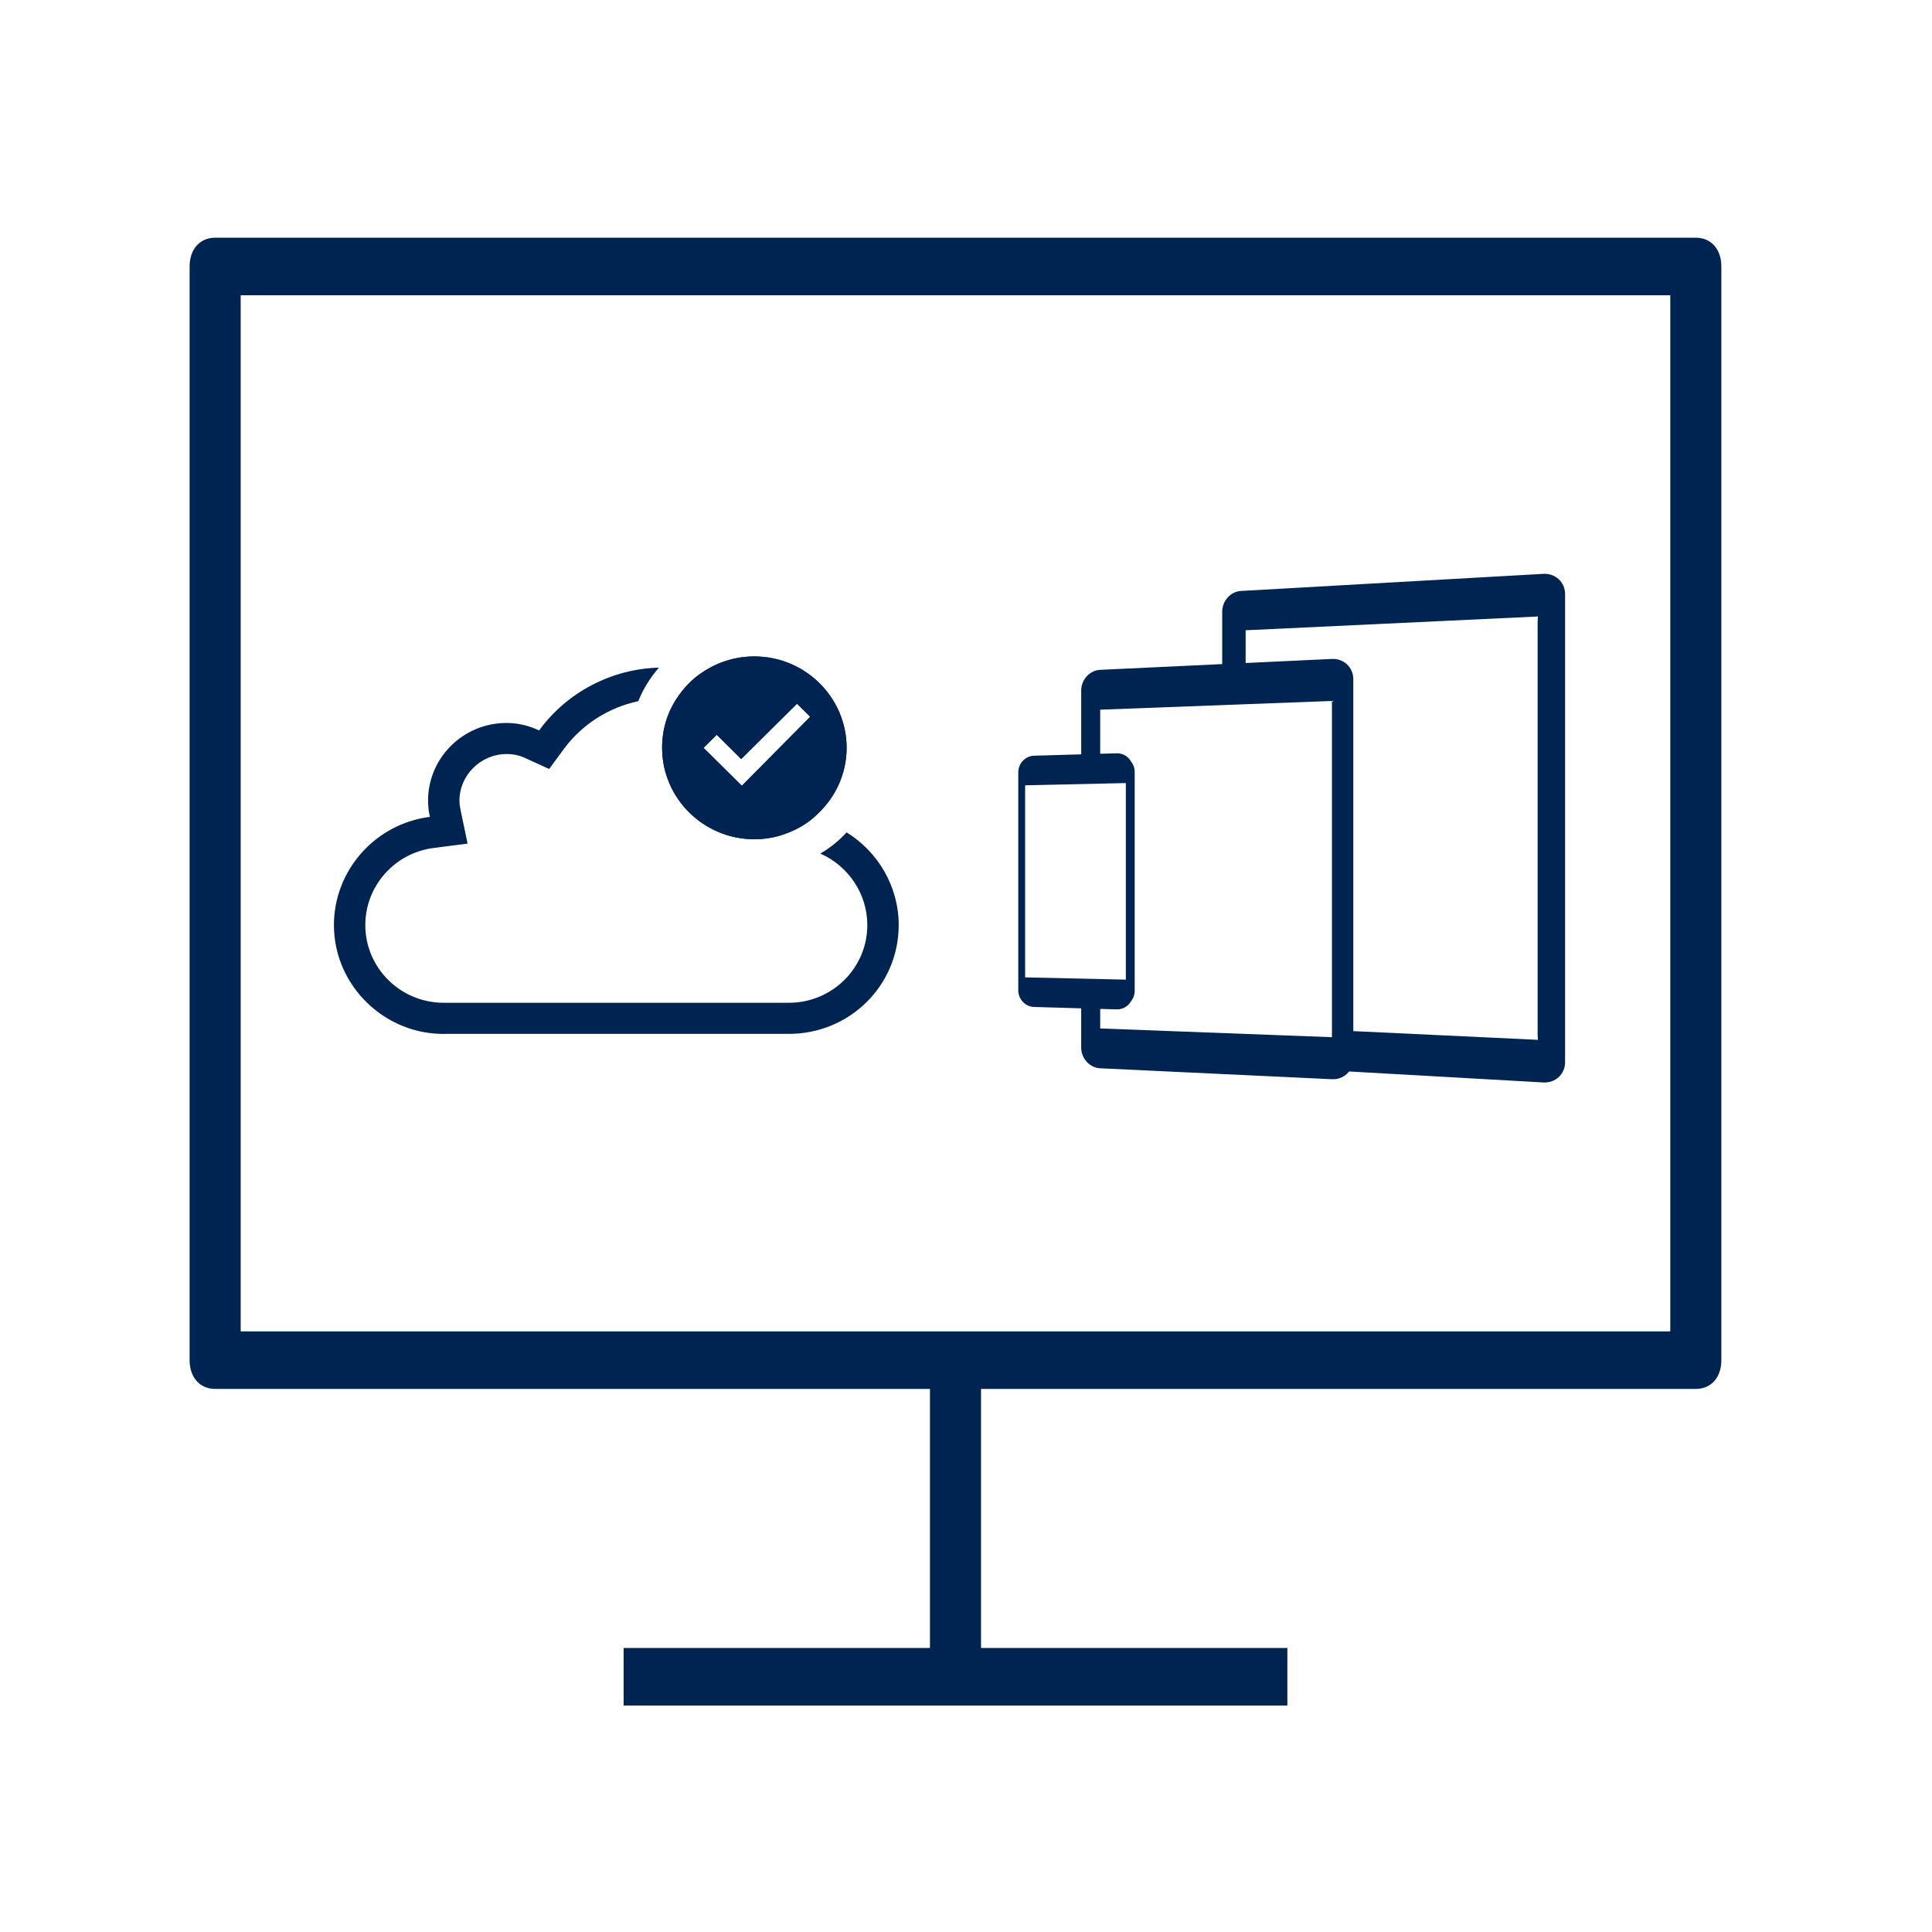 <?xml version="1.0" encoding="UTF-8" standalone="no"?>
<!-- Created with Inkscape (http://www.inkscape.org/) -->

<svg
   xmlns:dc="http://purl.org/dc/elements/1.1/"
   xmlns:cc="http://creativecommons.org/ns#"
   xmlns:rdf="http://www.w3.org/1999/02/22-rdf-syntax-ns#"
   xmlns:svg="http://www.w3.org/2000/svg"
   xmlns="http://www.w3.org/2000/svg"
   xmlns:sodipodi="http://sodipodi.sourceforge.net/DTD/sodipodi-0.dtd"
   xmlns:inkscape="http://www.inkscape.org/namespaces/inkscape"
   width="256"
   height="256"
   viewBox="0 0 67.733 67.733"
   version="1.1"
   id="svg8"
   inkscape:version="0.92.1 15371"
   sodipodi:docname="moniter.svg">
  <defs
     id="defs2" />
  <sodipodi:namedview
     id="base"
     pagecolor="#ffffff"
     bordercolor="#666666"
     borderopacity="1.0"
     inkscape:pageopacity="0.0"
     inkscape:pageshadow="2"
     inkscape:zoom="2.0898438"
     inkscape:cx="128"
     inkscape:cy="128"
     inkscape:document-units="mm"
     inkscape:current-layer="layer1"
     showgrid="false"
     units="px"
     inkscape:window-width="1366"
     inkscape:window-height="709"
     inkscape:window-x="0"
     inkscape:window-y="35"
     inkscape:window-maximized="1" />
  <g
     inkscape:label="Layer 1"
     inkscape:groupmode="layer"
     id="layer1"
     transform="translate(0,-229.267)">
    <g
       style="fill:#002451"
       id="g4051"
       transform="matrix(0.895,0,0,1.009,-11.252,212.88)">
      <g
         id="g4039">
        <path
           id="path4037"
           d="m 21,64.5 h 28 v 9 H 37 v 2 h 26 v -2 H 51 v -9 h 28 c 0.6,0 1,-0.4 1,-1 v -38 c 0,-0.6 -0.4,-1 -1,-1 H 21 c -0.6,0 -1,0.4 -1,1 v 38 c 0,0.6 0.4,1 1,1 z m 1,-38 h 56 v 36 H 51 49 22 Z"
           inkscape:connector-curvature="0" />
      </g>
    </g>
    <g
       style="fill:#002451"
       id="g547"
       transform="matrix(0.213,0,0,0.213,34.634,247.651)">
      <path
         id="path536"
         d="M 94.718,10.097 C 94.536,9.688 94.274,9.325 93.949,9.026 93.626,8.727 93.24,8.493 92.812,8.339 92.385,8.186 91.916,8.115 91.424,8.143 l -49.777,2.815 c -0.427,0.024 -0.833,0.138 -1.202,0.323 -0.368,0.186 -0.7,0.441 -0.979,0.751 -0.278,0.309 -0.504,0.67 -0.659,1.065 -0.155,0.396 -0.241,0.826 -0.241,1.273 v 8.626 l -20.08,0.946 c -0.434,0.021 -0.846,0.131 -1.221,0.314 -0.375,0.183 -0.712,0.438 -0.995,0.747 -0.282,0.309 -0.512,0.671 -0.669,1.068 -0.158,0.397 -0.245,0.831 -0.245,1.282 V 37.85 L 7.59,38.077 C 7.231,38.087 6.89,38.173 6.58,38.315 6.269,38.46 5.99,38.663 5.757,38.91 5.523,39.157 5.334,39.45 5.203,39.77 5.072,40.092 5,40.444 5,40.811 v 35.884 c 0,0.367 0.072,0.719 0.203,1.041 0.131,0.322 0.319,0.613 0.554,0.861 0.233,0.246 0.513,0.449 0.823,0.594 0.31,0.143 0.65,0.229 1.01,0.238 l 7.767,0.227 v 6.459 c 0,0.449 0.087,0.883 0.245,1.279 0.157,0.398 0.387,0.76 0.669,1.068 0.283,0.311 0.62,0.564 0.995,0.748 0.375,0.184 0.787,0.295 1.221,0.314 l 38.144,1.799 c 0.483,0.023 0.944,-0.053 1.364,-0.209 0.421,-0.156 0.8,-0.393 1.118,-0.691 0.122,-0.115 0.233,-0.242 0.337,-0.375 l 31.976,1.809 c 0.492,0.027 0.961,-0.045 1.388,-0.197 0.428,-0.152 0.813,-0.387 1.137,-0.686 0.324,-0.299 0.587,-0.662 0.769,-1.072 C 94.898,89.492 95,89.037 95,88.555 V 11.446 c 0,-0.485 -0.102,-0.94 -0.282,-1.349 z M 6.129,74.562 V 42.948 l 16.576,-0.371 v 32.357 z m 12.357,5.186 2.694,0.08 c 0.374,0.01 0.729,-0.057 1.054,-0.184 0.324,-0.129 0.617,-0.32 0.863,-0.561 0.139,-0.135 0.261,-0.287 0.367,-0.451 -0.007,0.01 -0.012,0.021 -0.018,0.031 0.014,-0.014 0.25,-0.375 0.277,-0.416 0.069,-0.104 0.131,-0.211 0.186,-0.324 0.054,-0.115 0.1,-0.232 0.138,-0.355 0.038,-0.121 0.065,-0.248 0.086,-0.379 0.019,-0.129 0.029,-0.262 0.029,-0.398 V 40.715 c 0,-0.137 -0.011,-0.27 -0.029,-0.398 -0.021,-0.13 -0.048,-0.257 -0.086,-0.379 -0.038,-0.123 -0.084,-0.24 -0.138,-0.354 -0.055,-0.114 -0.115,-0.223 -0.186,-0.326 -0.092,-0.139 -0.186,-0.277 -0.277,-0.416 0.006,0.01 0.011,0.021 0.018,0.033 -0.106,-0.164 -0.229,-0.317 -0.367,-0.453 -0.246,-0.24 -0.539,-0.432 -0.863,-0.56 -0.324,-0.128 -0.68,-0.194 -1.054,-0.183 l -2.694,0.078 V 30.5 L 56.63,29.062 V 84.405 L 18.486,82.967 Z m 5.162,-1.451 c -0.005,0.012 -0.008,0.023 -0.013,0.035 -0.007,0.014 -0.017,0.027 -0.023,0.041 0.013,-0.025 0.025,-0.051 0.036,-0.076 z M 23.612,39.133 c 0.007,0.015 0.017,0.027 0.023,0.042 0.005,0.011 0.008,0.022 0.013,0.034 -0.011,-0.025 -0.023,-0.05 -0.036,-0.076 z m 0.169,38.814 c -0.002,0.006 -0.003,0.016 -0.005,0.023 -0.001,0.002 -0.002,0.002 -0.003,0.006 0.004,-0.009 0.006,-0.021 0.008,-0.029 z M 23.773,39.532 c 0.001,0.002 0.002,0.003 0.003,0.005 0.002,0.008 0.003,0.017 0.005,0.024 -0.002,-0.01 -0.004,-0.02 -0.008,-0.029 z m 0.094,38.007 c -0.002,0.014 -0.002,0.029 -0.004,0.045 -0.002,0.016 -0.008,0.031 -0.01,0.049 0.004,-0.031 0.01,-0.063 0.014,-0.094 z M 23.854,39.875 c 0.002,0.016 0.008,0.031 0.01,0.048 0.002,0.015 0.002,0.03 0.004,0.046 -0.005,-0.032 -0.011,-0.062 -0.014,-0.094 z M 90.536,84.84 60.144,83.406 v -57.95 c 0,-0.48 -0.099,-0.934 -0.277,-1.341 -0.178,-0.407 -0.437,-0.771 -0.755,-1.069 -0.318,-0.3 -0.697,-0.535 -1.118,-0.691 -0.42,-0.156 -0.881,-0.23 -1.364,-0.208 l -14.207,0.67 v -5.388 l 48.113,-2.268 -0.052,0.742 v 68.195 z"
         inkscape:connector-curvature="0" />
    </g>
    <g
       style="fill:#002451"
       id="g4099"
       transform="matrix(0.22,0,0,0.218,10.607,248.945)">
      <path
         id="path4081"
         d="M 86.7,43.6 C 85.5,44.9 84.1,46.1 82.5,47 87,49 90,53.5 90,58.5 90,65.4 84.4,71 77.5,71 H 72 v 0 H 28 v 0 H 22.5 C 15.6,71 10,65.4 10,58.5 10,52.2 14.7,46.9 20.9,46.1 l 5.4,-0.7 -1.1,-5.3 C 25.1,39.6 25,39 25,38.5 25,34.4 28.4,31 32.5,31 c 1.1,0 2.1,0.2 3.1,0.7 l 3.7,1.7 2.4,-3.3 c 2.9,-3.9 7.1,-6.6 11.8,-7.6 0.8,-2 1.9,-3.8 3.3,-5.4 -7.6,0.2 -14.7,4 -19.1,10.1 C 36,26.4 34.3,26 32.5,26 25.6,26 20,31.6 20,38.5 c 0,0.9 0.1,1.8 0.3,2.6 C 11.6,42.2 5,49.7 5,58.5 5,68.3 13.2,76.3 23,76 h 51.5 1.5 1 c 0.2,0 0.3,0 0.5,0 C 87.2,76 95,68.2 95,58.5 95,52.3 91.7,46.7 86.7,43.6 Z"
         inkscape:connector-curvature="0" />
      <path
         id="path4083"
         d="m 72,15.3 c -3,0 -5.8,0.9 -8.2,2.5 -1.7,1.1 -3.1,2.6 -4.2,4.3 -1.5,2.3 -2.3,5 -2.3,7.9 0,8.1 6.6,14.7 14.7,14.7 1.8,0 3.4,-0.3 5,-0.9 1.9,-0.7 3.6,-1.7 5,-3.1 C 84.9,38 86.7,34.2 86.7,30 86.7,21.9 80.1,15.3 72,15.3 Z M 70,36.1 63.9,30 66,27.9 l 3.9,3.9 8.9,-8.9 2.1,2.1 z"
         class="st0"
         inkscape:connector-curvature="0"
         style="fill:#002451" />
      <path
         id="path4085"
         d="m 72,15.3 c -3,0 -5.8,0.9 -8.2,2.5 -1.7,1.1 -3.1,2.6 -4.2,4.3 -1.5,2.3 -2.3,5 -2.3,7.9 0,8.1 6.6,14.7 14.7,14.7 1.8,0 3.4,-0.3 5,-0.9 1.9,-0.7 3.6,-1.7 5,-3.1 C 84.9,38 86.7,34.2 86.7,30 86.7,21.9 80.1,15.3 72,15.3 Z M 70,36.1 63.9,30 66,27.9 l 3.9,3.9 8.9,-8.9 2.1,2.1 z"
         inkscape:connector-curvature="0" />
    </g>
  </g>
  <style
     id="style2350"
     type="text/css">
	.st0{fill:#002451;}
</style>
  <style
     id="style4075"
     type="text/css">
	.st0{fill:#002451;}
</style>
</svg>
